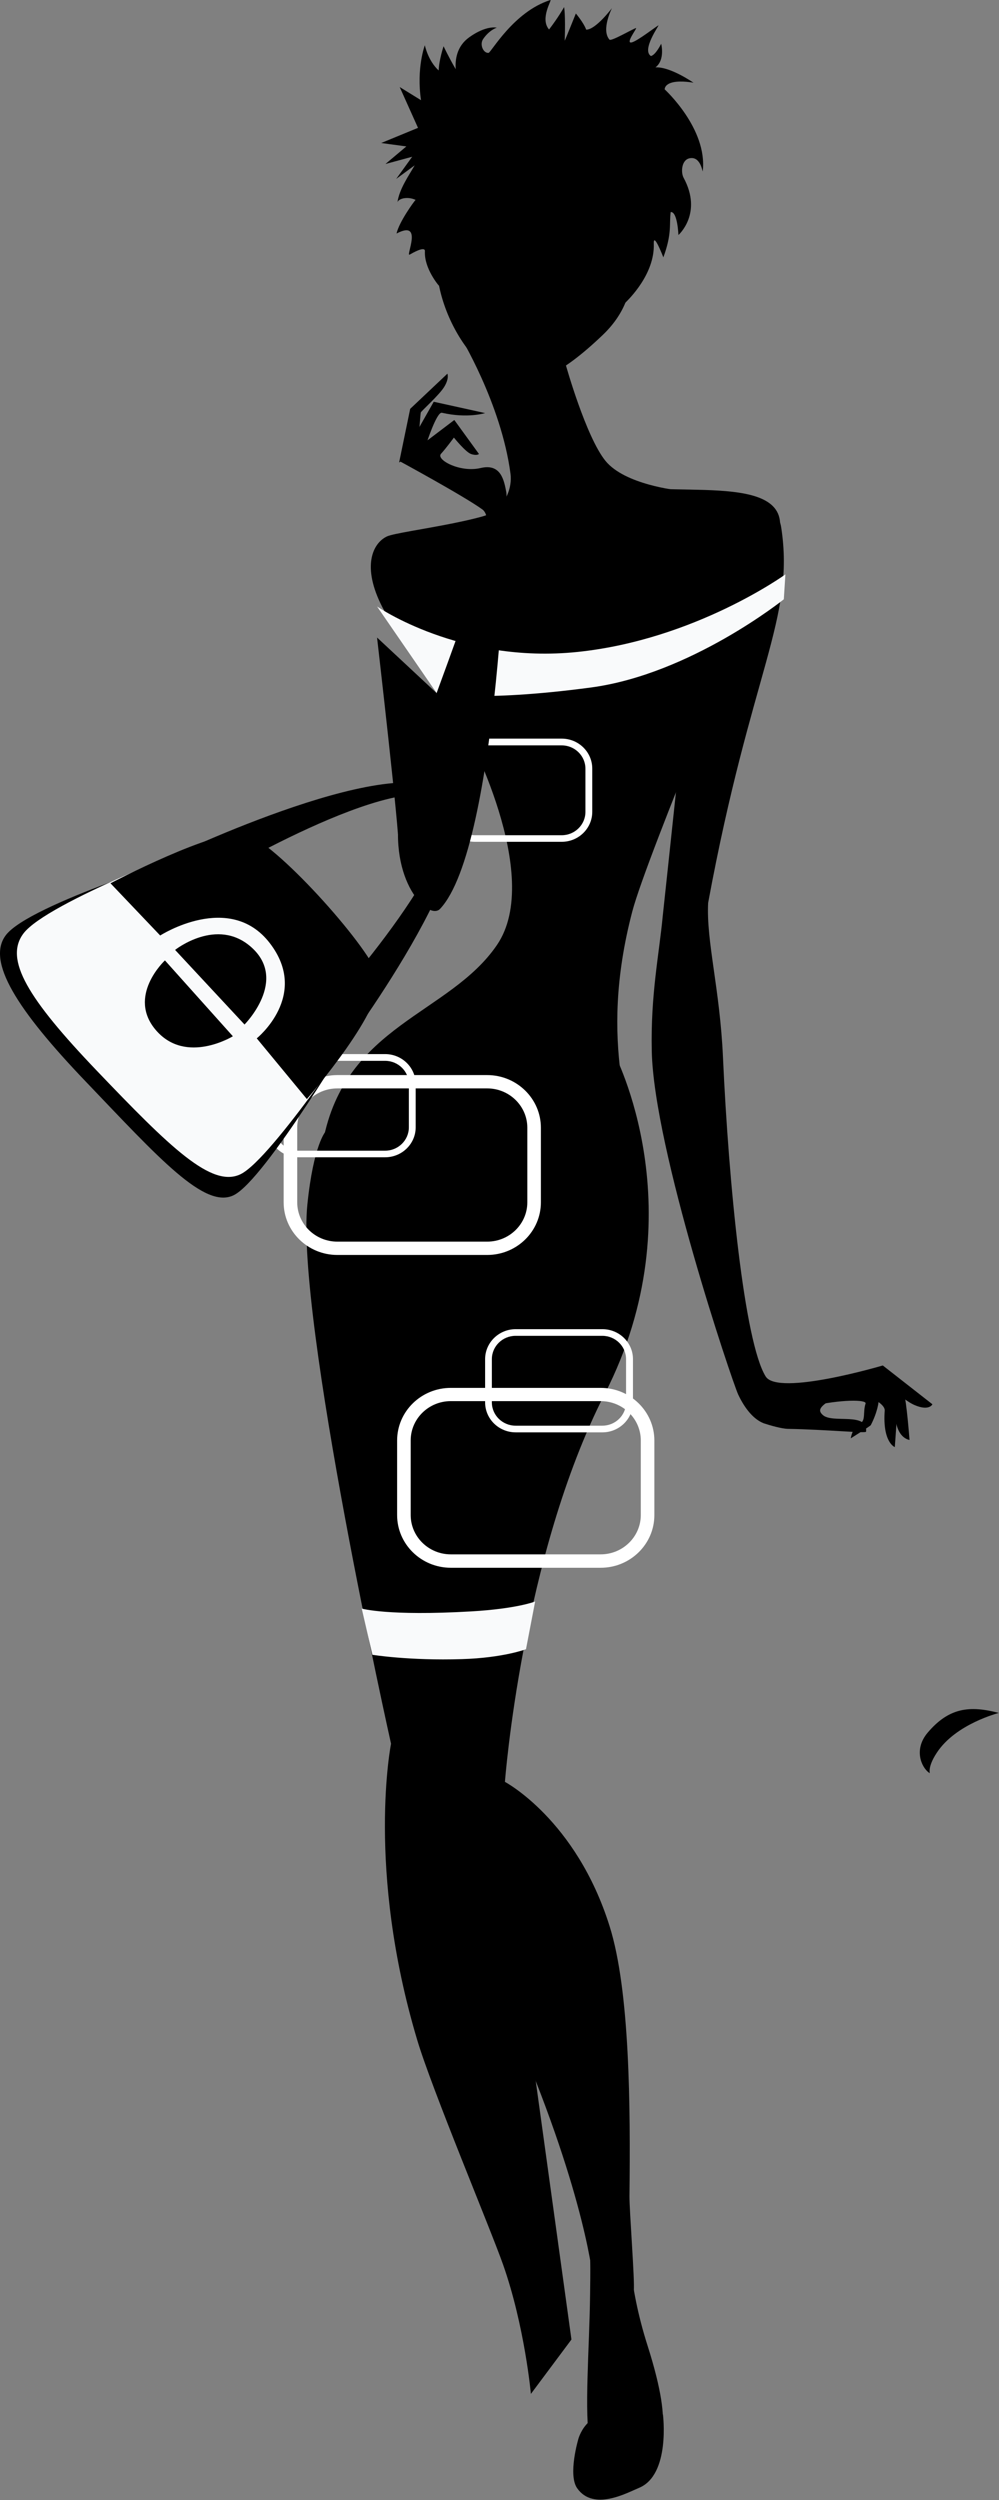 <?xml version="1.0" encoding="UTF-8" standalone="no"?>
<!DOCTYPE svg PUBLIC "-//W3C//DTD SVG 1.1//EN" "http://www.w3.org/Graphics/SVG/1.1/DTD/svg11.dtd">
<svg width="100%" height="100%" viewBox="0 0 1200 3002" version="1.1" xmlns="http://www.w3.org/2000/svg" xmlns:xlink="http://www.w3.org/1999/xlink" xml:space="preserve" xmlns:serif="http://www.serif.com/" style="fill-rule:evenodd;clip-rule:evenodd;stroke-linejoin:round;stroke-miterlimit:1.414;">
    <rect x="0" y="0" width="1200" height="3002" fill="#808080" stroke="none"/>
    <g transform="matrix(1,0,0,1,-2148.78,-3865.98)">
        <path d="M3274.2,5970.4C3297.2,5935.6 3348.7,5922.9 3348.5,5922.8C3313.7,5913.7 3288.7,5916.3 3263.1,5946.5C3246.1,5966.6 3255.4,5987.9 3264.7,5994.6C3267.7,5996.9 3260.6,5990.9 3274.2,5970.4Z" style="fill-rule:nonzero;"/>
        <path d="M2853.4,6520.4C2859.1,6555.5 2857.8,6600.8 2857.6,6620.9C2856.8,6687 2850.2,6763.6 2857.4,6799.9C2863,6828.1 2936.2,6798.1 2936.2,6798.1C2936.2,6798.1 2961.6,6792.3 2926.7,6682.8C2902.4,6606.4 2904.5,6556.9 2898.9,6506.4L2853.4,6520.4Z" style="fill-rule:nonzero;"/>
        <path d="M2843.5,6794.6C2843.5,6794.6 2852.8,6759.3 2888.9,6765.9C2925,6772.5 2945.1,6765.1 2945.1,6765.1C2945.1,6765.1 2954.4,6837.8 2916.2,6853.4C2902.3,6859.1 2861.8,6881.8 2842.1,6853.8C2830.7,6837.7 2843.5,6794.6 2843.5,6794.6Z" style="fill-rule:nonzero;"/>
        <path d="M2898.9,5269.8L2539.8,5224.8C2539.8,5224.8 2525.3,5240.5 2518,5312.3C2504,5448.7 2618.5,5959.8 2618.5,5959.8C2618.5,5959.8 2588.4,6109.6 2649.9,6315.4C2667.8,6375.3 2737.8,6541.9 2753.1,6585.3C2779.1,6659.2 2786.5,6740.5 2786.5,6740.5L2835.2,6675.2C2835.2,6675.2 2748.2,6045.7 2733.3,5937C2718.4,5828.3 2781.2,5419.3 2697.6,5408.4C2689.4,5407.4 2898.9,5269.8 2898.9,5269.8Z" style="fill-rule:nonzero;"/>
        <path d="M2886.1,5130C2886.1,5130 2987.4,5320.6 2875.1,5540C2775.7,5734.3 2755.3,6005.6 2755.3,6005.6C2755.3,6005.6 2840.8,6050.8 2881,6178.8C2905.4,6256.3 2906.1,6395.4 2904.9,6503C2904.7,6519.4 2911.4,6605.1 2910.1,6616.3C2907.4,6640 2861.3,6604.3 2861.3,6604.3C2861.3,6604.3 2853.2,6506.4 2771.4,6313.6C2708.5,6165.4 2633.2,6016.3 2633,5951.6C2632.7,5823.6 2659.8,5411.6 2678.5,5387.4C2697.4,5363.1 2886.1,5130 2886.1,5130Z" style="fill-rule:nonzero;"/>
        <path d="M2821.8,4042.1C2834.7,4042.5 2882.2,4091.8 2895.1,4115.3C2908,4138.8 2905.2,4159.8 2907,4176.3C2910.5,4209.9 2901.1,4241.1 2872.9,4268.1C2820.2,4318.5 2790.9,4327.4 2765.8,4324C2710.1,4316.5 2651.8,4206.5 2681,4140.2C2686,4129 2692,4037.9 2821.8,4042.1Z" style="fill-rule:nonzero;"/>
        <path d="M2700.6,4268.2C2700.6,4268.2 2750.8,4349.9 2762,4434.9C2764.2,4451.9 2756,4470.9 2741.8,4480.2C2721.5,4493.5 2650.8,4502.6 2650.8,4502.6C2650.8,4502.6 2685,4647.5 2782.3,4641C3010.6,4625.7 2962.9,4454.7 2962.9,4454.7C2962.9,4454.7 2899.4,4448.2 2876,4419.3C2852.6,4390.4 2828.6,4304.8 2828.6,4304.8L2700.6,4268.2Z" style="fill-rule:nonzero;"/>
        <path d="M2793.5,4139.7C2793.5,4139.7 2805.4,4142.4 2807.1,4147.2C2807.8,4149.2 2801.6,4157 2791.3,4146.9C2787.2,4143 2793.5,4139.7 2793.5,4139.7Z" style="fill-rule:nonzero;"/>
        <path d="M2766.1,4273.7C2766,4274.8 2765,4275.7 2763.9,4275.6C2762.8,4275.5 2761.9,4274.5 2762,4273.4C2762.1,4272.3 2763.1,4271.4 2764.2,4271.5C2765.3,4271.6 2766.2,4272.5 2766.1,4273.7Z" style="fill-rule:nonzero;"/>
        <path d="M2659.2,4167.7C2659.6,4160.8 2643.9,4170 2640.9,4171.7C2635.5,4174.7 2658,4129.1 2625.1,4146.4C2628.1,4132.5 2646.5,4107.3 2648,4106C2638,4101.4 2627.4,4104.5 2626.2,4108.9C2628.4,4092.8 2640.1,4076.5 2646.9,4064.5L2624.7,4080.8L2643.9,4054.2L2611.8,4062.9L2636.9,4041.8L2606.7,4037.7L2650.9,4019.5L2628.9,3970.5L2654.5,3986.3C2648.8,3947.5 2659.1,3920.3 2659.1,3920.3C2659.1,3920.3 2662.8,3938.8 2675.7,3950.6C2676.2,3937.6 2681.6,3921.5 2681.6,3921.5C2681.6,3921.5 2687.6,3934.4 2696.2,3949.1C2695.4,3937.9 2697.2,3921.6 2712.5,3910.7C2733,3896 2745.5,3899.2 2745.5,3899.2C2745.5,3899.2 2736.6,3901.9 2729.1,3912.9C2724.6,3919.5 2729.4,3930 2735.6,3929.5C2738.6,3929.3 2765.6,3880 2809.9,3866C2812.3,3865.2 2796.9,3888.3 2808.3,3901.4C2819.4,3887 2826.4,3874.5 2826.4,3874.5C2826.4,3874.5 2828.2,3883.6 2827.1,3914.9C2827.4,3914.8 2840.5,3882.2 2840.5,3882.2C2840.5,3882.2 2849.8,3893.1 2852.9,3901.6C2864.3,3901.8 2883.9,3875.7 2883.9,3875.7C2883.9,3875.7 2870.5,3901.8 2880.9,3913.6C2883,3916 2910,3900 2912.8,3899.7C2914.5,3899.5 2898.5,3919.9 2908.3,3916.7C2915.6,3914.3 2935,3899.2 2939.7,3896.4C2941.4,3895.4 2919,3925.9 2930.7,3933.3C2936.6,3931.8 2943,3918.5 2943,3918.5C2943,3918.5 2948,3938 2936.1,3946.9C2953.8,3945.8 2981.8,3965.3 2981.8,3965.3C2981.8,3965.3 2967.4,3962.5 2957.1,3964.8C2946.7,3967.2 2947.2,3973.3 2947.2,3973.3C2947.2,3973.3 2998.9,4020.5 2992.9,4071.7C2992.7,4073.2 2990.5,4052.9 2976.8,4056.1C2967.1,4058.4 2966.6,4073.3 2969.9,4079.4C2993.2,4122.3 2963.7,4148.2 2963.7,4148.2C2963.7,4148.2 2962.7,4119.8 2954.4,4120.6C2952.5,4135.3 2956.2,4146.1 2945.6,4175C2945.6,4175 2933.5,4143.5 2934.1,4158.7C2935.4,4195.2 2903.8,4225.6 2900,4229.4C2898.6,4230.8 2898.6,4123.2 2868.3,4112.7C2869.5,4139.1 2848.9,4147.3 2841.9,4152C2840,4153.3 2853.3,4129.3 2839.8,4112C2837.4,4119.3 2813.7,4157.1 2813.9,4155.7C2814.8,4144.8 2825.7,4124 2814,4099.7C2820.6,4144.4 2788.8,4174.3 2789,4177.2C2789.1,4178.1 2801,4126.6 2795,4105.4C2788.2,4120.7 2785,4155.3 2785,4155.3C2785,4155.3 2767.9,4122.8 2769.6,4092.8C2767.6,4098.6 2763.1,4107.4 2754.9,4117C2745.4,4128.2 2732,4132.5 2720.1,4135.3C2720.1,4135.3 2728.8,4123.6 2733.6,4114.1C2738.3,4104.6 2736,4094.5 2736,4094.5C2723.4,4095.5 2713.1,4108.9 2703.6,4123C2686.7,4152.8 2697.6,4175 2697.6,4175C2697.6,4175 2691.5,4169.8 2685.8,4157.4C2682.4,4149.9 2682.6,4144.4 2682.6,4144.4C2682.6,4144.4 2677.9,4158.6 2676.1,4172.5C2675.2,4179.7 2676.1,4209.2 2676.1,4209.2C2676.1,4209.2 2658.1,4188.5 2659.2,4167.7Z" style="fill-rule:nonzero;"/>
        <path d="M2805.2,4005.2C2805.2,4005.2 2847.4,4008.2 2851.6,4050.1C2855.3,4086.3 2824.8,4112.7 2824.8,4112.7C2824.8,4112.7 2839,4084.8 2836.7,4055.3C2833.3,4012.3 2805.2,4005.2 2805.2,4005.2Z" style="fill-rule:nonzero;"/>
        <path d="M2801.8,4058.7C2807.7,4034.3 2801.8,4007.9 2801.8,4007.9C2801.8,4007.9 2814,4029 2808.3,4056.8C2803.1,4081.7 2777.8,4105.7 2777.8,4105.7C2777.8,4105.7 2796.2,4082 2801.8,4058.7Z" style="fill-rule:nonzero;"/>
        <path d="M2790.4,4010.4C2790.4,4010.4 2738.5,4031.2 2717.3,4060.5C2700,4084.4 2696.5,4103.2 2696.5,4103.2C2696.5,4103.2 2694.3,4057.5 2719.7,4034.4C2742.4,4013.6 2790.4,4010.4 2790.4,4010.4Z" style="fill-rule:nonzero;"/>
        <path d="M2806.5,4510.9C2806.5,4510.9 2792.7,4498.7 2772.8,4498.7C2752.8,4498.7 2688.2,4516.2 2688.2,4516.2L2806.5,4510.9Z" style="fill-rule:nonzero;"/>
        <path d="M2834.9,4505.6C2834.9,4505.6 2840.8,4487.4 2857.8,4483.4C2873.2,4479.8 2932.6,4481.3 2932.6,4481.3L2834.9,4505.6Z" style="fill-rule:nonzero;"/>
        <path d="M2707,4740.8C2707,4740.8 2802.7,4917 2745.8,5000.6C2688.9,5084.2 2563.3,5096.4 2536.8,5236.6C2519.9,5325.9 2921.3,5362.5 2915.4,5275.8C2911.2,5213 2865.8,5122.6 2908.3,4960.4C2925.8,4893.6 3064,4564.9 3064,4564.9L2707,4740.8Z" style="fill-rule:nonzero;"/>
        <path d="M2764.3,4466.8C2760.5,4489.4 2628.6,4503.1 2613.6,4510.1C2596.6,4518.1 2582.8,4546 2608.1,4595.1C2633.4,4644.1 2741.3,4787 2741.3,4787L2984,4742C2984,4742 3092.5,4598.6 3085.8,4493.4C3081.7,4429.1 2918.3,4471.7 2875,4438.6C2856.7,4424.5 2773.9,4408.6 2764.3,4466.8Z" style="fill-rule:nonzero;"/>
        <g>
            <path d="M3223.6,5603.6C3223.6,5603.6 3208.7,5598.1 3211.5,5559.7C3212.4,5547.2 3165.4,5531.3 3165.4,5531.3L3184.3,5521.7C3184.3,5521.7 3224,5546.1 3226.2,5550.5C3227.6,5553.5 3223.6,5603.6 3223.6,5603.6Z" style="fill-rule:nonzero;"/>
            <path d="M3241.3,5595C3241.3,5595 3220.4,5593 3224.6,5550.9C3225.3,5544.3 3164.2,5532.5 3164.2,5532.5L3200.5,5515.6C3200.5,5515.6 3233.3,5536.3 3234.5,5539.1C3237.7,5547.2 3241.3,5595 3241.3,5595Z" style="fill-rule:nonzero;"/>
            <path d="M3194.8,5577.2C3194.2,5578.4 3170.7,5593.1 3170.7,5593.1C3170.7,5593.1 3172.9,5578.8 3181.8,5575.1C3189,5572.1 3185.1,5561.5 3188.5,5551.4C3190.2,5546.3 3158.7,5546.3 3122.8,5554.5C3122.2,5554.6 3161.3,5524 3161.3,5524C3161.3,5524 3203,5540.3 3204.1,5545.2C3205,5548.6 3202.4,5562.6 3194.8,5577.2Z" style="fill-rule:nonzero;"/>
        </g>
        <path d="M2931.7,5128.4C2930.2,5060.1 2940.5,5012.3 2944.9,4965.6C2951.2,4906.6 2969.4,4739 2973,4692.8C2973,4692.8 2962.7,4557.7 2984.7,4503.7C3007.4,4448.1 3080.4,4454.9 3087.2,4499.5C3103.9,4609.2 3051,4671.2 2999.4,4950.1C2997,4996.1 3013.5,5053.2 3017.2,5135.2C3024.1,5288.4 3042.9,5477.5 3068.5,5518.8C3083.5,5542.9 3209.2,5505.6 3209.2,5505.6L3268.8,5552.2C3268.8,5552.2 3265,5560.9 3246.8,5552.9C3232.6,5546.6 3209.3,5523.2 3205.4,5522.6C3194.7,5520.8 3165.3,5535 3155.3,5541.3C3136,5553.3 3129,5558.1 3137.4,5565.3C3149.4,5575.5 3191.5,5561.1 3189.1,5585.1C3188.9,5587.3 3141.2,5582.5 3095.5,5581.7C3087.6,5581.6 3073.8,5577.5 3066.4,5575.1C3054.5,5570.6 3043.8,5558.1 3035.5,5540.5C3027.7,5523.3 2934.2,5245.7 2931.7,5128.4Z" style="fill-rule:nonzero;"/>
        <path d="M2601.7,4631.5L2673.2,4698.2C2673.2,4698.2 2625.3,4892.3 2627.4,4882C2629.4,4871.7 2601.7,4631.5 2601.7,4631.5Z" style="fill-rule:nonzero;"/>
        <path d="M2601.7,4594.2C2601.7,4594.2 2701.5,4663.5 2842.6,4648.8C2983.7,4634.1 3092.2,4555.7 3092.2,4555.7L3090.3,4585.6C3090.3,4585.6 2978.6,4675.4 2858.7,4691.5C2722.3,4709.7 2673.3,4698.2 2673.3,4698.2L2601.7,4594.2Z" style="fill:rgb(249,250,251);fill-rule:nonzero;"/>
        <path d="M2583.3,5797.5C2583.3,5797.5 2614.7,5806.7 2714.7,5800.9C2770,5797.7 2791.6,5789 2791.6,5789L2780.6,5846.3C2780.6,5846.3 2753.3,5856.7 2703.7,5858.2C2640.2,5860.2 2596.1,5853 2596.1,5853L2583.3,5797.5Z" style="fill:rgb(249,250,251);fill-rule:nonzero;"/>
        <path d="M2611.4,5255.6L2507.2,5255.6C2487,5255.6 2470.5,5239.5 2470.5,5219.6L2470.5,5167.7C2470.5,5147.9 2487,5131.7 2507.2,5131.7L2611.4,5131.7C2631.6,5131.7 2648.1,5147.8 2648.1,5167.7L2648.1,5219.6C2648.1,5239.5 2631.6,5255.6 2611.4,5255.6ZM2507.2,5139.8C2491.5,5139.8 2478.7,5152.4 2478.7,5167.8L2478.7,5219.7C2478.7,5235.1 2491.5,5247.7 2507.2,5247.7L2611.4,5247.7C2627.1,5247.7 2639.9,5235.1 2639.9,5219.7L2639.9,5167.8C2639.9,5152.4 2627.1,5139.8 2611.4,5139.8L2507.2,5139.8Z" style="fill:white;fill-rule:nonzero;"/>
        <path d="M2823.5,4876.8L2719.3,4876.8C2699.1,4876.8 2682.6,4860.7 2682.6,4840.8L2682.6,4788.9C2682.6,4769.1 2699.1,4752.9 2719.3,4752.9L2823.5,4752.9C2843.7,4752.9 2860.2,4769 2860.2,4788.9L2860.2,4840.8C2860.2,4860.7 2843.7,4876.8 2823.5,4876.8ZM2719.3,4761C2703.6,4761 2690.8,4773.6 2690.8,4789L2690.8,4840.9C2690.8,4856.3 2703.6,4868.9 2719.3,4868.9L2823.5,4868.9C2839.2,4868.9 2852,4856.3 2852,4840.9L2852,4789C2852,4773.6 2839.2,4761 2823.5,4761L2719.3,4761Z" style="fill:white;fill-rule:nonzero;"/>
        <path d="M2872.4,5585.9L2768.2,5585.9C2748,5585.9 2731.5,5569.8 2731.5,5549.9L2731.5,5498C2731.5,5478.2 2748,5462 2768.2,5462L2872.4,5462C2892.6,5462 2909.1,5478.1 2909.1,5498L2909.1,5549.9C2909.1,5569.7 2892.6,5585.9 2872.4,5585.9ZM2768.1,5470C2752.4,5470 2739.6,5482.6 2739.6,5498L2739.6,5549.9C2739.6,5565.3 2752.4,5577.9 2768.1,5577.9L2872.3,5577.9C2888,5577.9 2900.8,5565.4 2900.8,5549.9L2900.8,5498C2900.8,5482.6 2888,5470 2872.3,5470L2768.1,5470Z" style="fill:white;fill-rule:nonzero;"/>
        <path d="M2734,5372.9L2554,5372.9C2518.4,5372.9 2489.5,5344.5 2489.5,5309.7L2489.5,5220.1C2489.5,5185.2 2518.4,5156.9 2554,5156.9L2734,5156.9C2769.6,5156.9 2798.5,5185.3 2798.5,5220.1L2798.5,5309.7C2798.5,5344.6 2769.6,5372.9 2734,5372.9ZM2554,5172.9C2527.4,5172.9 2505.8,5194.1 2505.8,5220.1L2505.8,5309.7C2505.8,5335.7 2527.4,5356.9 2554,5356.9L2734,5356.9C2760.6,5356.9 2782.2,5335.7 2782.2,5309.7L2782.2,5220.1C2782.2,5194.1 2760.6,5172.9 2734,5172.9L2554,5172.9Z" style="fill:white;fill-rule:nonzero;"/>
        <path d="M2870.3,5748.5L2690.3,5748.5C2654.7,5748.5 2625.8,5720.1 2625.8,5685.3L2625.8,5595.7C2625.8,5560.8 2654.7,5532.5 2690.3,5532.5L2870.3,5532.5C2905.9,5532.5 2934.8,5560.9 2934.8,5595.7L2934.8,5685.3C2934.8,5720.1 2905.9,5748.5 2870.3,5748.5ZM2690.3,5548.4C2663.7,5548.4 2642.1,5569.6 2642.1,5595.6L2642.1,5685.2C2642.1,5711.2 2663.7,5732.4 2690.3,5732.4L2870.3,5732.4C2896.9,5732.4 2918.5,5711.2 2918.5,5685.2L2918.5,5595.6C2918.5,5569.6 2896.9,5548.4 2870.3,5548.4L2690.3,5548.4Z" style="fill:white;fill-rule:nonzero;"/>
        <path d="M2381.9,4891.1C2381.9,4891.1 2184.2,4951.4 2155.8,4988.9C2132.2,5020.1 2169.1,5078.3 2251.8,5164.7C2339.7,5256.6 2394.7,5318.4 2429.6,5301.1C2467.6,5282.2 2575.7,5099.7 2575.7,5099.7L2381.9,4891.1Z" style="fill-rule:nonzero;"/>
        <path d="M2395.1,4878C2395.1,4878 2205.4,4949.3 2177,4986.8C2153.4,5018 2182.4,5065.2 2265,5151.6C2352.9,5243.5 2403.2,5293.1 2438,5275.8C2476,5256.9 2588.8,5086.5 2588.8,5086.5L2395.1,4878Z" style="fill:rgb(249,250,251);fill-rule:nonzero;"/>
        <path d="M2404.3,4920.7C2404.3,4920.7 2648.9,4774.7 2689.2,4834C2693.8,4840.7 2699.4,4852.4 2698.8,4850.8C2697.9,4848.6 2696.7,4833.2 2688.6,4822.9C2638.3,4758.2 2352.6,4895.3 2352.6,4895.3L2404.3,4920.7Z" style="fill-rule:nonzero;"/>
        <path d="M2538.9,5079.2C2538.9,5079.2 2729.7,4869.9 2677.6,4820.3C2671.7,4814.7 2659.8,4806.8 2661.3,4807.7C2663.3,4808.9 2679.7,4813.2 2688.6,4822.8C2744.4,4883 2555,5133.6 2555,5133.6L2538.9,5079.2Z" style="fill-rule:nonzero;"/>
        <path d="M2281.5,4926.6L2341.2,4989.3C2341.2,4989.3 2424.6,4935.7 2472.9,4998.5C2521.2,5061.3 2457.2,5112.8 2457.2,5112.8L2517.4,5185.7C2517.4,5185.7 2614.9,5074.1 2602.5,5037C2590.1,5000 2477.7,4875.3 2443.3,4867.5C2408.9,4859.8 2281.5,4926.6 2281.5,4926.6Z" style="fill-rule:nonzero;"/>
        <path d="M2694.5,4370.3L2629.1,4419.9C2629.1,4419.9 2706.3,4461.8 2728.2,4477.7C2761.6,4501.9 2644.6,4747.4 2629.6,4836.3C2614.8,4924.1 2663.8,4971.8 2677.4,4957.3C2747.4,4883 2759.6,4471.6 2757,4457.3C2754.3,4443 2750.7,4422.1 2726,4428C2701.3,4433.8 2672.1,4417.9 2678.5,4410.9C2684.9,4403.9 2694,4391.4 2694,4391.4C2694,4391.4 2707.9,4408.7 2714.5,4411.1C2721.7,4413.6 2724.1,4411.1 2724.1,4411.1L2694.5,4370.3Z" style="fill-rule:nonzero;"/>
        <path d="M2629.5,4419.4L2669.8,4348.4L2731.5,4362C2731.5,4362 2710.3,4368.7 2679.6,4361.6C2673.3,4360.2 2660.7,4399.5 2660.7,4399.5L2629.5,4419.4Z" style="fill-rule:nonzero;"/>
        <path d="M2628.2,4421.3L2641.5,4356.9L2686.2,4314.7C2686.2,4314.7 2688.6,4320.3 2682.5,4330.3C2676.5,4340.4 2654.6,4359.6 2654.2,4361.4C2653.8,4363.2 2650.2,4408.9 2650.2,4408.9L2628.2,4421.3Z" style="fill-rule:nonzero;"/>
        <path d="M2359.1,5006.6L2442.5,5096.2C2442.5,5096.2 2495.5,5043 2450.5,5003.2C2409.3,4966.7 2359.1,5006.6 2359.1,5006.6Z" style="fill-rule:nonzero;"/>
        <path d="M2346.9,5019.2L2428.5,5110.3C2428.5,5110.3 2372.7,5144.6 2336.6,5103.6C2300.4,5062.4 2346.9,5019.2 2346.9,5019.2Z" style="fill-rule:nonzero;"/>
    </g>
</svg>
